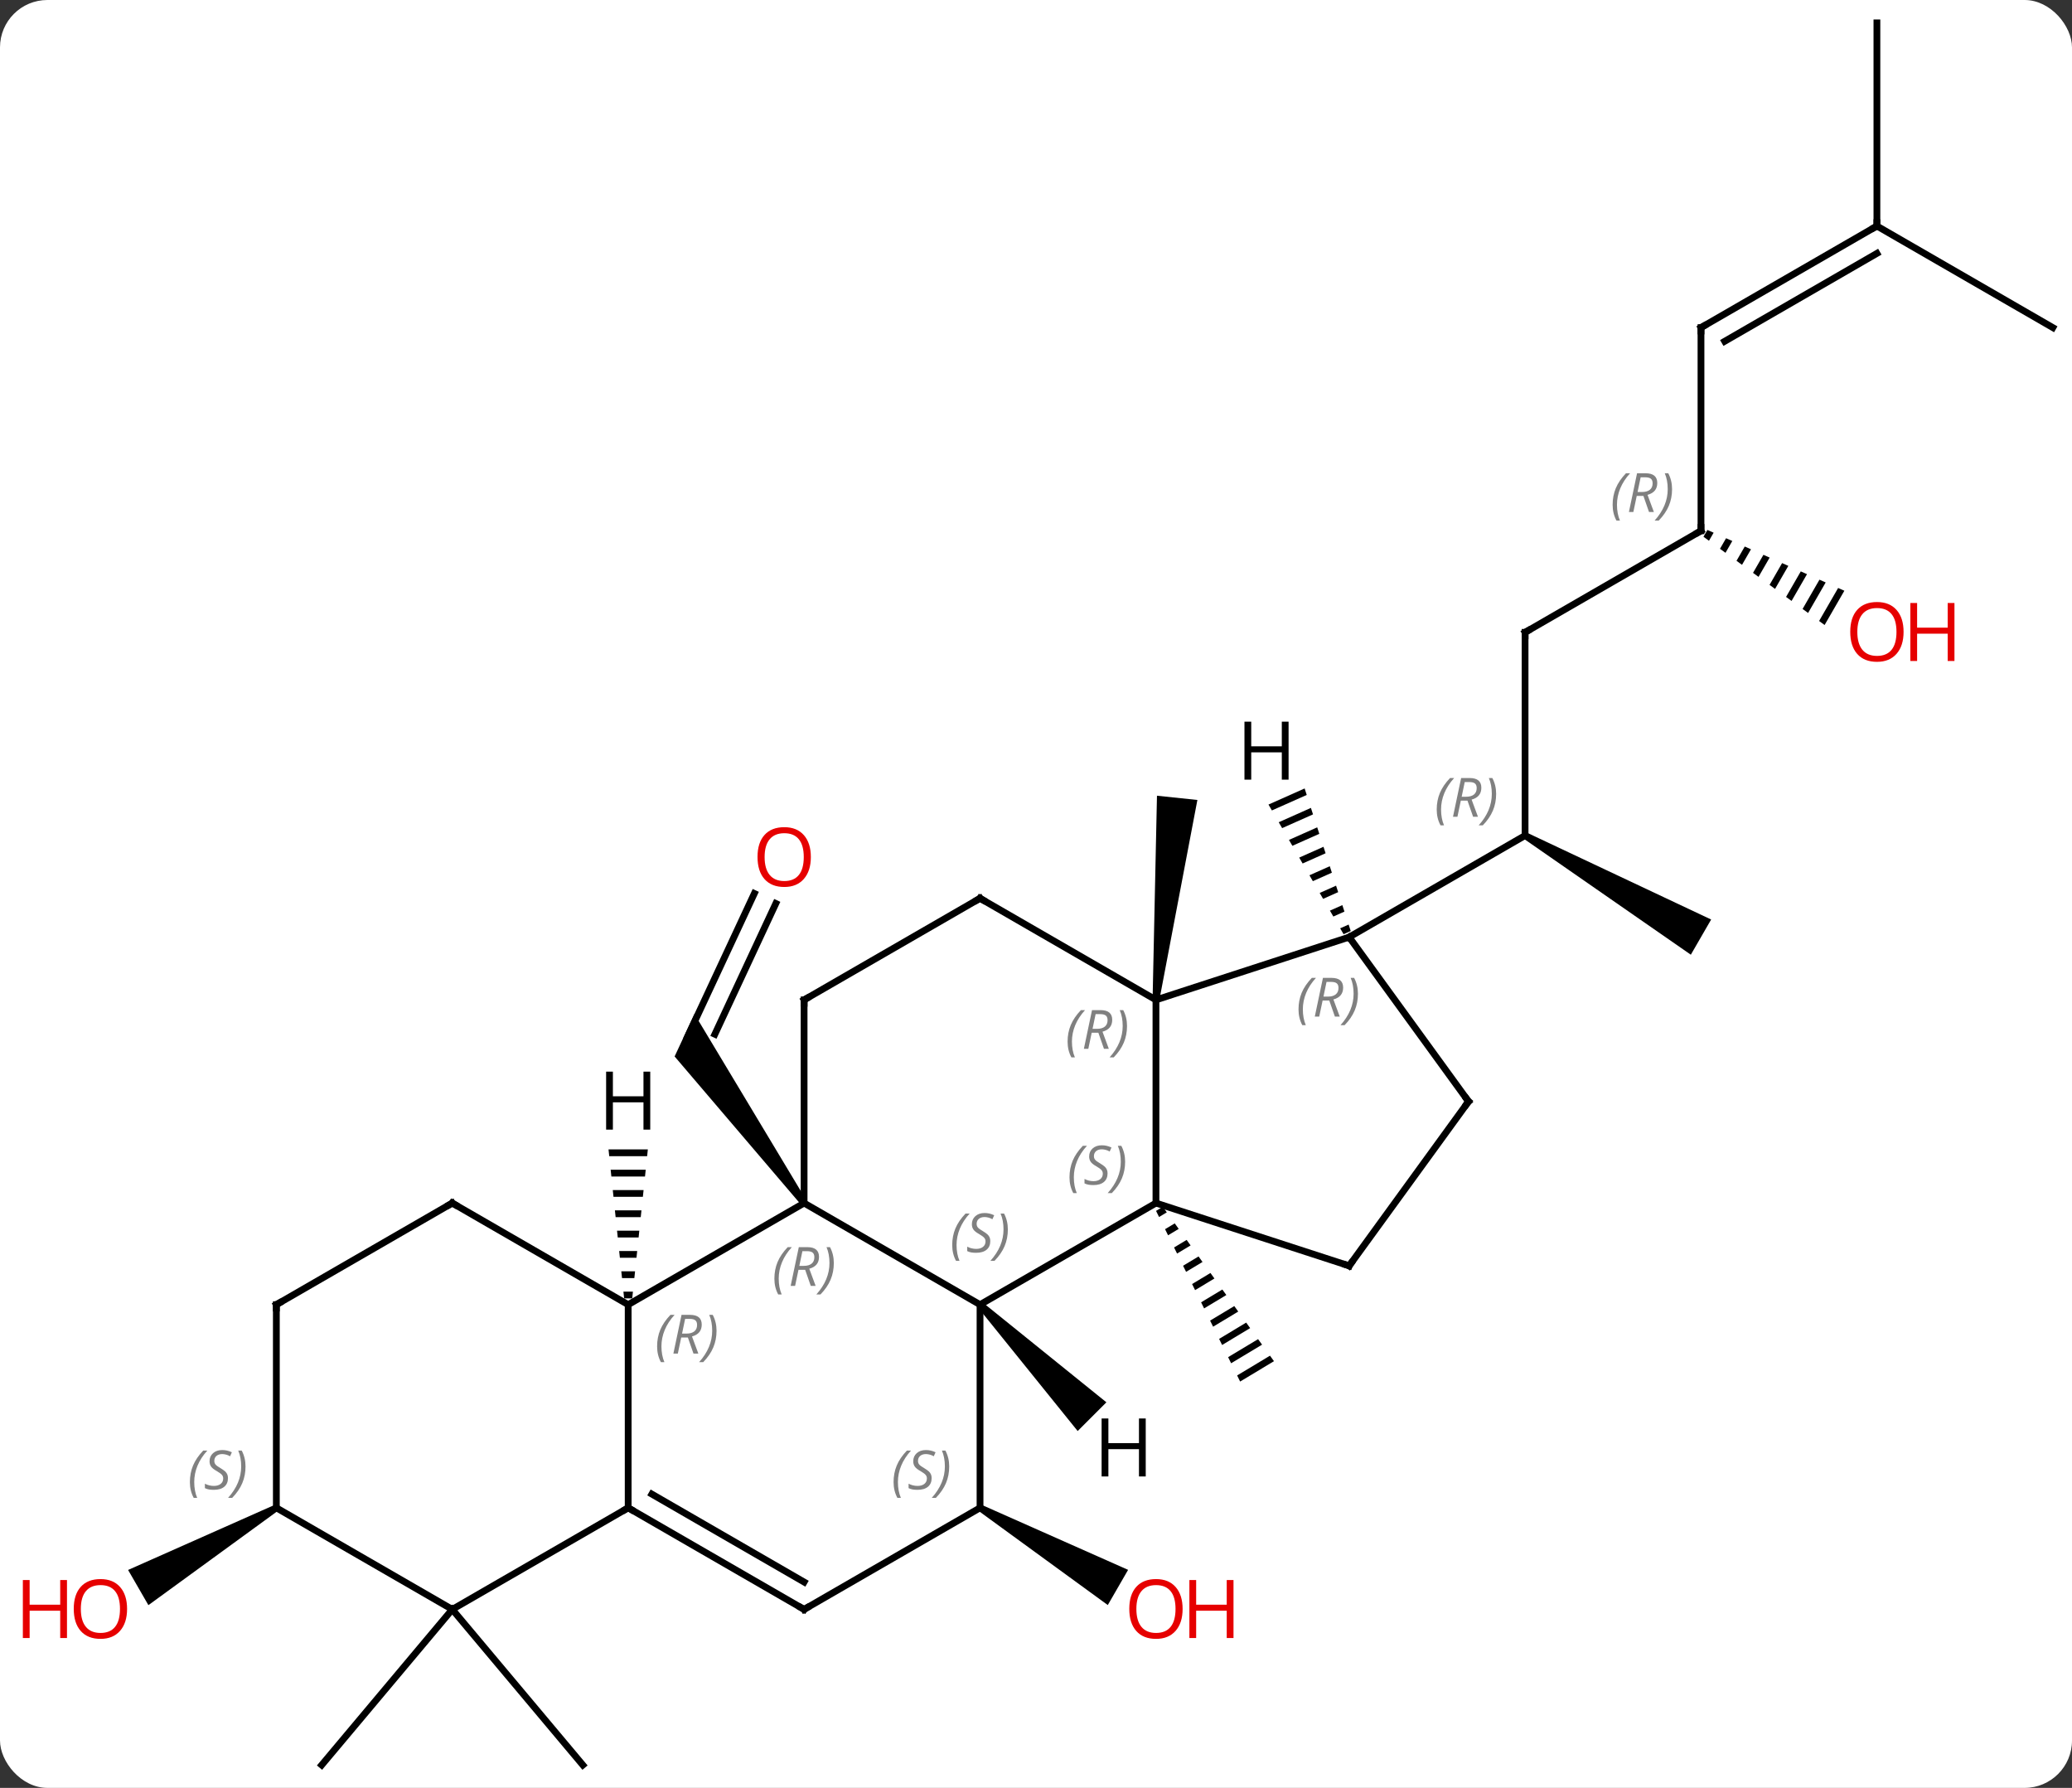 <svg width="306" viewBox="0 0 306 264" style="fill-opacity:1; color-rendering:auto; color-interpolation:auto; text-rendering:auto; stroke:black; stroke-linecap:square; stroke-miterlimit:10; shape-rendering:auto; stroke-opacity:1; fill:black; stroke-dasharray:none; font-weight:normal; stroke-width:1; font-family:'Open Sans'; font-style:normal; stroke-linejoin:miter; font-size:12; stroke-dashoffset:0; image-rendering:auto;" height="264" class="cas-substance-image" xmlns:xlink="http://www.w3.org/1999/xlink" xmlns="http://www.w3.org/2000/svg"><rect x="0" y="0" width="306" height="264" fill="#333333" stroke="none"/><svg class="cas-substance-single-component"><rect y="0" x="0" width="306" stroke="none" ry="7" rx="7" height="264" fill="white" class="cas-substance-group"/><svg y="0" x="0" width="306" viewBox="0 0 306 264" style="fill:black;" height="264" class="cas-substance-single-component-image"><svg><g><g transform="translate(159,132)" style="text-rendering:geometricPrecision; color-rendering:optimizeQuality; color-interpolation:linearRGB; stroke-linecap:butt; image-rendering:optimizeQuality;"><line y2="-0.07" y1="21.069" x2="-47.596" x1="-57.453" style="fill:none;"/><line y2="1.409" y1="20.717" x2="-44.424" x1="-53.427" style="fill:none;"/><path style="stroke:none;" d="M-39.838 45.358 L-40.658 45.932 L-59.37 23.997 L-56.442 17.718 Z"/><path style="stroke:none;" d="M12.73 46.201 L11.73 46.803 L11.73 46.803 L12.174 47.703 L12.174 47.703 L13.316 47.015 L13.316 47.015 L12.73 46.201 ZM14.488 48.643 L13.06 49.502 L13.06 49.502 L13.504 50.402 L15.075 49.457 L15.075 49.457 L14.488 48.643 ZM16.247 51.085 L14.391 52.202 L14.391 52.202 L14.834 53.102 L14.834 53.102 L16.833 51.899 L16.833 51.899 L16.247 51.085 ZM18.006 53.527 L15.721 54.902 L15.721 54.902 L16.165 55.801 L16.165 55.801 L18.592 54.341 L18.592 54.341 L18.006 53.527 ZM19.765 55.969 L17.051 57.601 L17.051 57.601 L17.495 58.501 L17.495 58.501 L20.351 56.783 L19.765 55.969 ZM21.523 58.411 L18.382 60.301 L18.382 60.301 L18.825 61.201 L18.825 61.201 L22.109 59.225 L22.109 59.225 L21.523 58.411 ZM23.282 60.853 L19.712 63.001 L19.712 63.001 L20.156 63.9 L20.156 63.9 L23.868 61.667 L23.868 61.667 L23.282 60.853 ZM25.041 63.295 L21.043 65.7 L21.043 65.7 L21.486 66.6 L21.486 66.6 L25.627 64.109 L25.041 63.295 ZM26.799 65.737 L22.373 68.4 L22.373 68.4 L22.816 69.3 L22.816 69.3 L27.386 66.552 L27.386 66.552 L26.799 65.737 ZM28.558 68.18 L23.703 71.099 L23.703 71.099 L24.147 71.999 L24.147 71.999 L29.144 68.993 L29.144 68.993 L28.558 68.18 Z"/><path style="stroke:none;" d="M-14.515 91.078 L-14.015 90.212 L7.601 99.805 L4.601 105.002 Z"/><path style="stroke:none;" d="M12.212 15.697 L11.218 15.593 L11.866 -14.504 L17.834 -13.877 Z"/><line y2="105.645" y1="128.625" x2="-92.208" x1="-111.492" style="fill:none;"/><line y2="105.645" y1="128.625" x2="-92.208" x1="-72.924" style="fill:none;"/><line y2="-38.625" y1="-8.625" x2="66.228" x1="66.228" style="fill:none;"/><path style="stroke:none;" d="M65.978 -8.192 L66.478 -9.058 L93.708 3.777 L90.708 8.973 Z"/><line y2="6.375" y1="-8.625" x2="40.248" x1="66.228" style="fill:none;"/><line y2="-53.625" y1="-38.625" x2="92.208" x1="66.228" style="fill:none;"/><line y2="-83.625" y1="-53.625" x2="92.208" x1="92.208" style="fill:none;"/><path style="stroke:none;" d="M93.155 -53.749 L92.575 -52.743 L93.388 -52.15 L93.388 -52.15 L94.074 -53.341 L94.074 -53.341 L93.155 -53.749 ZM95.913 -52.525 L95.014 -50.966 L95.828 -50.373 L95.828 -50.373 L96.833 -52.117 L96.833 -52.117 L95.913 -52.525 ZM98.671 -51.3 L97.454 -49.189 L98.267 -48.597 L99.591 -50.892 L98.671 -51.3 ZM101.43 -50.076 L99.893 -47.412 L100.706 -46.82 L100.706 -46.82 L102.349 -49.668 L101.43 -50.076 ZM104.188 -48.852 L102.333 -45.635 L102.333 -45.635 L103.146 -45.043 L103.146 -45.043 L105.107 -48.444 L105.107 -48.444 L104.188 -48.852 ZM106.946 -47.628 L104.772 -43.858 L104.772 -43.858 L105.585 -43.266 L105.585 -43.266 L107.865 -47.22 L106.946 -47.628 ZM109.704 -46.404 L107.212 -42.081 L108.025 -41.489 L110.624 -45.996 L110.624 -45.996 L109.704 -46.404 ZM112.462 -45.18 L109.651 -40.305 L109.651 -40.305 L110.464 -39.712 L113.382 -44.772 L113.382 -44.772 L112.462 -45.18 Z"/><line y2="-98.625" y1="-83.625" x2="118.188" x1="92.208" style="fill:none;"/><line y2="-94.584" y1="-81.604" x2="118.188" x1="95.708" style="fill:none;"/><line y2="-83.625" y1="-98.625" x2="144.171" x1="118.188" style="fill:none;"/><line y2="-128.625" y1="-98.625" x2="118.188" x1="118.188" style="fill:none;"/><path style="stroke:none;" d="M-118.438 90.212 L-117.938 91.078 L-137.083 105.017 L-140.083 99.821 Z"/><line y2="60.645" y1="45.645" x2="-14.265" x1="-40.248" style="fill:none;"/><line y2="60.645" y1="45.645" x2="-66.228" x1="-40.248" style="fill:none;"/><line y2="15.645" y1="45.645" x2="-40.248" x1="-40.248" style="fill:none;"/><line y2="45.645" y1="60.645" x2="11.715" x1="-14.265" style="fill:none;"/><line y2="90.645" y1="60.645" x2="-14.265" x1="-14.265" style="fill:none;"/><line y2="90.645" y1="60.645" x2="-66.228" x1="-66.228" style="fill:none;"/><line y2="45.645" y1="60.645" x2="-92.208" x1="-66.228" style="fill:none;"/><line y2="0.645" y1="15.645" x2="-14.265" x1="-40.248" style="fill:none;"/><line y2="15.645" y1="45.645" x2="11.715" x1="11.715" style="fill:none;"/><line y2="54.915" y1="45.645" x2="40.248" x1="11.715" style="fill:none;"/><line y2="105.645" y1="90.645" x2="-40.248" x1="-14.265" style="fill:none;"/><line y2="105.645" y1="90.645" x2="-40.248" x1="-66.228" style="fill:none;"/><line y2="101.604" y1="88.624" x2="-40.248" x1="-62.728" style="fill:none;"/><line y2="105.645" y1="90.645" x2="-92.208" x1="-66.228" style="fill:none;"/><line y2="60.645" y1="45.645" x2="-118.188" x1="-92.208" style="fill:none;"/><line y2="15.645" y1="0.645" x2="11.715" x1="-14.265" style="fill:none;"/><line y2="6.375" y1="15.645" x2="40.248" x1="11.715" style="fill:none;"/><line y2="30.645" y1="54.915" x2="57.879" x1="40.248" style="fill:none;"/><line y2="90.645" y1="105.645" x2="-118.188" x1="-92.208" style="fill:none;"/><line y2="90.645" y1="60.645" x2="-118.188" x1="-118.188" style="fill:none;"/><line y2="30.645" y1="6.375" x2="57.879" x1="40.248" style="fill:none;"/><path style="stroke:none;" d="M-14.619 60.999 L-13.911 60.291 L4.397 75.065 L0.155 79.307 Z"/><path style="stroke:none;" d="M-69.131 37.723 L-69.026 38.723 L-63.429 38.723 L-63.325 37.723 ZM-68.817 40.723 L-68.712 41.723 L-63.744 41.723 L-63.639 40.723 ZM-68.502 43.723 L-68.397 44.723 L-64.059 44.723 L-63.954 43.723 ZM-68.188 46.723 L-68.083 47.723 L-64.373 47.723 L-64.268 46.723 ZM-67.873 49.723 L-67.768 50.723 L-64.688 50.723 L-64.583 49.723 ZM-67.559 52.723 L-67.454 53.723 L-65.002 53.723 L-64.897 52.723 ZM-67.244 55.723 L-67.139 56.723 L-65.317 56.723 L-65.212 55.723 ZM-66.93 58.723 L-66.825 59.723 L-65.631 59.723 L-65.526 58.723 Z"/><path style="stroke:none;" d="M33.673 -15.576 L28.333 -13.199 L28.837 -12.329 L33.983 -14.619 L33.983 -14.619 L33.673 -15.576 ZM34.601 -12.705 L29.845 -10.588 L30.35 -9.718 L34.911 -11.748 L34.601 -12.705 ZM35.53 -9.834 L31.358 -7.978 L31.358 -7.978 L31.862 -7.107 L31.862 -7.107 L35.839 -8.877 L35.53 -9.834 ZM36.458 -6.963 L32.871 -5.367 L33.375 -4.497 L36.767 -6.007 L36.458 -6.963 ZM37.386 -4.093 L34.383 -2.756 L34.887 -1.886 L34.887 -1.886 L37.695 -3.136 L37.386 -4.093 ZM38.314 -1.222 L35.896 -0.145 L36.4 0.725 L38.624 -0.265 L38.314 -1.222 ZM39.242 1.649 L37.408 2.465 L37.912 3.336 L37.912 3.336 L39.552 2.606 L39.242 1.649 ZM40.171 4.52 L38.921 5.076 L39.425 5.946 L40.48 5.477 L40.171 4.52 Z"/></g><g transform="translate(160.586,132.74)" style="fill:rgb(230,0,0); text-rendering:geometricPrecision; color-rendering:optimizeQuality; image-rendering:optimizeQuality; font-family:'Open Sans'; stroke:rgb(230,0,0); color-interpolation:linearRGB;"><path style="stroke:none;" d="M-40.837 -6.19 Q-40.837 -4.128 -41.877 -2.948 Q-42.916 -1.768 -44.759 -1.768 Q-46.65 -1.768 -47.681 -2.933 Q-48.712 -4.097 -48.712 -6.206 Q-48.712 -8.3 -47.681 -9.448 Q-46.65 -10.597 -44.759 -10.597 Q-42.9 -10.597 -41.869 -9.425 Q-40.837 -8.253 -40.837 -6.19 ZM-47.666 -6.19 Q-47.666 -4.456 -46.923 -3.55 Q-46.181 -2.643 -44.759 -2.643 Q-43.337 -2.643 -42.611 -3.542 Q-41.884 -4.44 -41.884 -6.19 Q-41.884 -7.925 -42.611 -8.815 Q-43.337 -9.706 -44.759 -9.706 Q-46.181 -9.706 -46.923 -8.807 Q-47.666 -7.909 -47.666 -6.19 Z"/></g><g transform="matrix(1,0,0,1,159,132)" style="fill:rgb(230,0,0); text-rendering:geometricPrecision; color-rendering:optimizeQuality; image-rendering:optimizeQuality; font-family:'Open Sans'; stroke:rgb(230,0,0); color-interpolation:linearRGB;"><path style="stroke:none;" d="M15.652 105.575 Q15.652 107.637 14.613 108.817 Q13.574 109.997 11.731 109.997 Q9.84 109.997 8.809 108.832 Q7.777 107.668 7.777 105.559 Q7.777 103.465 8.809 102.317 Q9.84 101.168 11.731 101.168 Q13.59 101.168 14.621 102.34 Q15.652 103.512 15.652 105.575 ZM8.824 105.575 Q8.824 107.309 9.567 108.215 Q10.309 109.122 11.731 109.122 Q13.152 109.122 13.879 108.223 Q14.606 107.325 14.606 105.575 Q14.606 103.84 13.879 102.95 Q13.152 102.059 11.731 102.059 Q10.309 102.059 9.567 102.957 Q8.824 103.856 8.824 105.575 Z"/><path style="stroke:none;" d="M23.168 109.872 L22.168 109.872 L22.168 105.84 L17.652 105.84 L17.652 109.872 L16.652 109.872 L16.652 101.309 L17.652 101.309 L17.652 104.95 L22.168 104.95 L22.168 101.309 L23.168 101.309 L23.168 109.872 Z"/></g><g transform="matrix(1,0,0,1,159,132)" style="font-size:8.4px; fill:gray; text-rendering:geometricPrecision; image-rendering:optimizeQuality; color-rendering:optimizeQuality; font-family:'Open Sans'; font-style:italic; stroke:gray; color-interpolation:linearRGB;"><path style="stroke:none;" d="M53.179 -12.461 Q53.179 -13.789 53.648 -14.914 Q54.117 -16.039 55.148 -17.117 L55.757 -17.117 Q54.788 -16.055 54.304 -14.883 Q53.82 -13.711 53.82 -12.477 Q53.82 -11.149 54.257 -10.133 L53.742 -10.133 Q53.179 -11.164 53.179 -12.461 ZM56.739 -13.774 L56.239 -11.399 L55.583 -11.399 L56.786 -17.117 L58.036 -17.117 Q59.77 -17.117 59.77 -15.68 Q59.77 -14.32 58.333 -13.93 L59.27 -11.399 L58.552 -11.399 L57.724 -13.774 L56.739 -13.774 ZM57.317 -16.523 Q56.927 -14.602 56.864 -14.352 L57.52 -14.352 Q58.27 -14.352 58.677 -14.68 Q59.083 -15.008 59.083 -15.633 Q59.083 -16.102 58.825 -16.313 Q58.567 -16.523 57.974 -16.523 L57.317 -16.523 ZM61.956 -14.774 Q61.956 -13.445 61.48 -12.313 Q61.003 -11.18 59.988 -10.133 L59.378 -10.133 Q61.316 -12.289 61.316 -14.774 Q61.316 -16.102 60.878 -17.117 L61.394 -17.117 Q61.956 -16.055 61.956 -14.774 Z"/></g><g transform="matrix(1,0,0,1,159,132)" style="stroke-linecap:butt; font-size:8.4px; text-rendering:geometricPrecision; image-rendering:optimizeQuality; color-rendering:optimizeQuality; font-family:'Open Sans'; font-style:italic; color-interpolation:linearRGB; stroke-miterlimit:5;"><path style="fill:none;" d="M66.228 -38.125 L66.228 -38.625 L66.661 -38.875"/><path style="fill:none;" d="M91.775 -53.375 L92.208 -53.625 L92.208 -54.125"/><path style="fill:gray; stroke:none;" d="M79.159 -57.461 Q79.159 -58.789 79.628 -59.914 Q80.097 -61.039 81.128 -62.117 L81.737 -62.117 Q80.769 -61.055 80.284 -59.883 Q79.8 -58.711 79.8 -57.477 Q79.8 -56.148 80.237 -55.133 L79.722 -55.133 Q79.159 -56.164 79.159 -57.461 ZM82.719 -58.773 L82.219 -56.398 L81.563 -56.398 L82.766 -62.117 L84.016 -62.117 Q85.751 -62.117 85.751 -60.68 Q85.751 -59.32 84.313 -58.93 L85.251 -56.398 L84.532 -56.398 L83.704 -58.773 L82.719 -58.773 ZM83.297 -61.523 Q82.907 -59.602 82.844 -59.352 L83.501 -59.352 Q84.251 -59.352 84.657 -59.68 Q85.063 -60.008 85.063 -60.633 Q85.063 -61.102 84.805 -61.313 Q84.547 -61.523 83.954 -61.523 L83.297 -61.523 ZM87.936 -59.773 Q87.936 -58.445 87.46 -57.313 Q86.983 -56.18 85.968 -55.133 L85.358 -55.133 Q87.296 -57.289 87.296 -59.773 Q87.296 -61.102 86.858 -62.117 L87.374 -62.117 Q87.936 -61.055 87.936 -59.773 Z"/><path style="fill:none;" d="M92.208 -83.125 L92.208 -83.625 L92.641 -83.875"/></g><g transform="matrix(1,0,0,1,159,132)" style="stroke-linecap:butt; fill:rgb(230,0,0); text-rendering:geometricPrecision; color-rendering:optimizeQuality; image-rendering:optimizeQuality; font-family:'Open Sans'; stroke:rgb(230,0,0); color-interpolation:linearRGB; stroke-miterlimit:5;"><path style="stroke:none;" d="M122.126 -38.695 Q122.126 -36.633 121.086 -35.453 Q120.047 -34.273 118.204 -34.273 Q116.313 -34.273 115.282 -35.438 Q114.251 -36.602 114.251 -38.711 Q114.251 -40.805 115.282 -41.953 Q116.313 -43.102 118.204 -43.102 Q120.063 -43.102 121.094 -41.93 Q122.126 -40.758 122.126 -38.695 ZM115.297 -38.695 Q115.297 -36.961 116.04 -36.055 Q116.782 -35.148 118.204 -35.148 Q119.626 -35.148 120.352 -36.047 Q121.079 -36.945 121.079 -38.695 Q121.079 -40.43 120.352 -41.32 Q119.626 -42.211 118.204 -42.211 Q116.782 -42.211 116.04 -41.312 Q115.297 -40.414 115.297 -38.695 Z"/><path style="stroke:none;" d="M129.641 -34.398 L128.641 -34.398 L128.641 -38.43 L124.126 -38.43 L124.126 -34.398 L123.126 -34.398 L123.126 -42.961 L124.126 -42.961 L124.126 -39.32 L128.641 -39.32 L128.641 -42.961 L129.641 -42.961 L129.641 -34.398 Z"/><path style="fill:none; stroke:black;" d="M117.755 -98.375 L118.188 -98.625 L118.188 -99.125"/><path style="stroke:none;" d="M-140.233 105.575 Q-140.233 107.637 -141.273 108.817 Q-142.312 109.997 -144.155 109.997 Q-146.046 109.997 -147.077 108.832 Q-148.108 107.668 -148.108 105.559 Q-148.108 103.465 -147.077 102.317 Q-146.046 101.168 -144.155 101.168 Q-142.296 101.168 -141.265 102.34 Q-140.233 103.512 -140.233 105.575 ZM-147.062 105.575 Q-147.062 107.309 -146.319 108.215 Q-145.577 109.122 -144.155 109.122 Q-142.733 109.122 -142.007 108.223 Q-141.28 107.325 -141.28 105.575 Q-141.28 103.84 -142.007 102.95 Q-142.733 102.059 -144.155 102.059 Q-145.577 102.059 -146.319 102.957 Q-147.062 103.856 -147.062 105.575 Z"/><path style="stroke:none;" d="M-149.108 109.872 L-150.108 109.872 L-150.108 105.84 L-154.624 105.84 L-154.624 109.872 L-155.624 109.872 L-155.624 101.309 L-154.624 101.309 L-154.624 104.95 L-150.108 104.95 L-150.108 101.309 L-149.108 101.309 L-149.108 109.872 Z"/></g><g transform="matrix(1,0,0,1,159,132)" style="stroke-linecap:butt; font-size:8.4px; fill:gray; text-rendering:geometricPrecision; image-rendering:optimizeQuality; color-rendering:optimizeQuality; font-family:'Open Sans'; font-style:italic; stroke:gray; color-interpolation:linearRGB; stroke-miterlimit:5;"><path style="stroke:none;" d="M-44.636 56.809 Q-44.636 55.481 -44.168 54.356 Q-43.699 53.231 -42.668 52.153 L-42.058 52.153 Q-43.027 53.215 -43.511 54.387 Q-43.996 55.559 -43.996 56.793 Q-43.996 58.122 -43.558 59.137 L-44.074 59.137 Q-44.636 58.106 -44.636 56.809 ZM-41.076 55.497 L-41.576 57.872 L-42.233 57.872 L-41.029 52.153 L-39.779 52.153 Q-38.045 52.153 -38.045 53.59 Q-38.045 54.95 -39.483 55.34 L-38.545 57.872 L-39.264 57.872 L-40.092 55.497 L-41.076 55.497 ZM-40.498 52.747 Q-40.889 54.668 -40.951 54.918 L-40.295 54.918 Q-39.545 54.918 -39.139 54.59 Q-38.733 54.262 -38.733 53.637 Q-38.733 53.168 -38.99 52.958 Q-39.248 52.747 -39.842 52.747 L-40.498 52.747 ZM-35.859 54.497 Q-35.859 55.825 -36.336 56.958 Q-36.812 58.09 -37.828 59.137 L-38.437 59.137 Q-36.5 56.981 -36.5 54.497 Q-36.5 53.168 -36.937 52.153 L-36.422 52.153 Q-35.859 53.215 -35.859 54.497 Z"/><path style="stroke:none;" d="M-18.374 51.848 Q-18.374 50.52 -17.905 49.395 Q-17.436 48.27 -16.405 47.192 L-15.796 47.192 Q-16.764 48.254 -17.249 49.426 Q-17.733 50.598 -17.733 51.833 Q-17.733 53.161 -17.296 54.176 L-17.811 54.176 Q-18.374 53.145 -18.374 51.848 ZM-12.751 51.254 Q-12.751 52.083 -13.298 52.536 Q-13.845 52.989 -14.845 52.989 Q-15.251 52.989 -15.564 52.934 Q-15.876 52.879 -16.157 52.739 L-16.157 52.083 Q-15.533 52.411 -14.829 52.411 Q-14.204 52.411 -13.829 52.114 Q-13.454 51.817 -13.454 51.301 Q-13.454 50.989 -13.658 50.762 Q-13.861 50.536 -14.423 50.208 Q-15.017 49.879 -15.243 49.551 Q-15.47 49.223 -15.47 48.77 Q-15.47 48.036 -14.954 47.575 Q-14.439 47.114 -13.595 47.114 Q-13.22 47.114 -12.884 47.192 Q-12.548 47.27 -12.173 47.442 L-12.439 48.036 Q-12.689 47.879 -13.009 47.793 Q-13.329 47.708 -13.595 47.708 Q-14.126 47.708 -14.447 47.981 Q-14.767 48.254 -14.767 48.723 Q-14.767 48.926 -14.697 49.075 Q-14.626 49.223 -14.486 49.356 Q-14.345 49.489 -13.923 49.739 Q-13.361 50.083 -13.158 50.278 Q-12.954 50.473 -12.853 50.708 Q-12.751 50.942 -12.751 51.254 ZM-10.157 49.536 Q-10.157 50.864 -10.633 51.997 Q-11.11 53.129 -12.126 54.176 L-12.735 54.176 Q-10.797 52.02 -10.797 49.536 Q-10.797 48.208 -11.235 47.192 L-10.719 47.192 Q-10.157 48.254 -10.157 49.536 Z"/><path style="stroke:none;" d="M-61.956 66.809 Q-61.956 65.481 -61.488 64.356 Q-61.019 63.231 -59.988 62.153 L-59.378 62.153 Q-60.347 63.215 -60.831 64.387 Q-61.316 65.559 -61.316 66.793 Q-61.316 68.121 -60.878 69.137 L-61.394 69.137 Q-61.956 68.106 -61.956 66.809 ZM-58.396 65.496 L-58.896 67.871 L-59.553 67.871 L-58.349 62.153 L-57.099 62.153 Q-55.365 62.153 -55.365 63.59 Q-55.365 64.95 -56.803 65.34 L-55.865 67.871 L-56.584 67.871 L-57.412 65.496 L-58.396 65.496 ZM-57.818 62.746 Q-58.209 64.668 -58.271 64.918 L-57.615 64.918 Q-56.865 64.918 -56.459 64.59 Q-56.053 64.262 -56.053 63.637 Q-56.053 63.168 -56.31 62.958 Q-56.568 62.746 -57.162 62.746 L-57.818 62.746 ZM-53.179 64.496 Q-53.179 65.825 -53.656 66.957 Q-54.132 68.09 -55.148 69.137 L-55.757 69.137 Q-53.82 66.981 -53.82 64.496 Q-53.82 63.168 -54.257 62.153 L-53.742 62.153 Q-53.179 63.215 -53.179 64.496 Z"/><path style="fill:none; stroke:black;" d="M-40.248 16.145 L-40.248 15.645 L-39.815 15.395"/><path style="stroke:none;" d="M-1.054 41.848 Q-1.054 40.52 -0.585 39.395 Q-0.116 38.27 0.915 37.192 L1.524 37.192 Q0.556 38.254 0.071 39.426 Q-0.413 40.598 -0.413 41.833 Q-0.413 43.161 0.024 44.176 L-0.491 44.176 Q-1.054 43.145 -1.054 41.848 ZM4.569 41.254 Q4.569 42.083 4.022 42.536 Q3.475 42.989 2.475 42.989 Q2.069 42.989 1.756 42.934 Q1.444 42.879 1.163 42.739 L1.163 42.083 Q1.788 42.411 2.491 42.411 Q3.116 42.411 3.491 42.114 Q3.866 41.817 3.866 41.301 Q3.866 40.989 3.663 40.762 Q3.459 40.536 2.897 40.208 Q2.303 39.879 2.077 39.551 Q1.85 39.223 1.85 38.77 Q1.85 38.036 2.366 37.575 Q2.881 37.114 3.725 37.114 Q4.1 37.114 4.436 37.192 Q4.772 37.27 5.147 37.442 L4.881 38.036 Q4.631 37.879 4.311 37.794 Q3.991 37.708 3.725 37.708 Q3.194 37.708 2.873 37.981 Q2.553 38.254 2.553 38.723 Q2.553 38.926 2.623 39.075 Q2.694 39.223 2.834 39.356 Q2.975 39.489 3.397 39.739 Q3.959 40.083 4.162 40.278 Q4.366 40.473 4.467 40.708 Q4.569 40.942 4.569 41.254 ZM7.163 39.536 Q7.163 40.864 6.687 41.997 Q6.21 43.129 5.194 44.176 L4.585 44.176 Q6.523 42.02 6.523 39.536 Q6.523 38.208 6.085 37.192 L6.601 37.192 Q7.163 38.254 7.163 39.536 Z"/><path style="stroke:none;" d="M-27.034 86.848 Q-27.034 85.52 -26.565 84.395 Q-26.096 83.27 -25.065 82.192 L-24.456 82.192 Q-25.424 83.254 -25.909 84.426 Q-26.393 85.598 -26.393 86.833 Q-26.393 88.161 -25.956 89.176 L-26.471 89.176 Q-27.034 88.145 -27.034 86.848 ZM-21.411 86.254 Q-21.411 87.083 -21.958 87.536 Q-22.505 87.989 -23.505 87.989 Q-23.911 87.989 -24.224 87.934 Q-24.536 87.879 -24.817 87.739 L-24.817 87.083 Q-24.192 87.411 -23.489 87.411 Q-22.864 87.411 -22.489 87.114 Q-22.114 86.817 -22.114 86.301 Q-22.114 85.989 -22.317 85.762 Q-22.521 85.536 -23.083 85.208 Q-23.677 84.879 -23.904 84.551 Q-24.13 84.223 -24.13 83.77 Q-24.13 83.036 -23.614 82.575 Q-23.099 82.114 -22.255 82.114 Q-21.88 82.114 -21.544 82.192 Q-21.208 82.27 -20.833 82.442 L-21.099 83.036 Q-21.349 82.879 -21.669 82.793 Q-21.989 82.708 -22.255 82.708 Q-22.786 82.708 -23.107 82.981 Q-23.427 83.254 -23.427 83.723 Q-23.427 83.926 -23.357 84.075 Q-23.286 84.223 -23.146 84.356 Q-23.005 84.489 -22.583 84.739 Q-22.021 85.083 -21.817 85.278 Q-21.614 85.473 -21.513 85.708 Q-21.411 85.942 -21.411 86.254 ZM-18.817 84.536 Q-18.817 85.864 -19.293 86.997 Q-19.77 88.129 -20.785 89.176 L-21.395 89.176 Q-19.457 87.02 -19.457 84.536 Q-19.457 83.208 -19.895 82.192 L-19.379 82.192 Q-18.817 83.254 -18.817 84.536 Z"/><path style="fill:none; stroke:black;" d="M-65.795 90.895 L-66.228 90.645 L-66.661 90.895"/><path style="fill:none; stroke:black;" d="M-91.775 45.895 L-92.208 45.645 L-92.641 45.895"/><path style="fill:none; stroke:black;" d="M-14.698 0.895 L-14.265 0.645 L-13.832 0.895"/><path style="stroke:none;" d="M-1.334 21.809 Q-1.334 20.481 -0.865 19.356 Q-0.396 18.231 0.635 17.153 L1.244 17.153 Q0.275 18.215 -0.209 19.387 Q-0.693 20.559 -0.693 21.793 Q-0.693 23.122 -0.256 24.137 L-0.771 24.137 Q-1.334 23.106 -1.334 21.809 ZM2.226 20.497 L1.726 22.872 L1.07 22.872 L2.273 17.153 L3.523 17.153 Q5.257 17.153 5.257 18.59 Q5.257 19.95 3.82 20.34 L4.757 22.872 L4.039 22.872 L3.211 20.497 L2.226 20.497 ZM2.804 17.747 Q2.414 19.668 2.351 19.918 L3.007 19.918 Q3.757 19.918 4.164 19.59 Q4.57 19.262 4.57 18.637 Q4.57 18.168 4.312 17.957 Q4.054 17.747 3.461 17.747 L2.804 17.747 ZM7.443 19.497 Q7.443 20.825 6.967 21.957 Q6.49 23.09 5.475 24.137 L4.865 24.137 Q6.803 21.981 6.803 19.497 Q6.803 18.168 6.365 17.153 L6.881 17.153 Q7.443 18.215 7.443 19.497 Z"/><path style="fill:none; stroke:black;" d="M39.773 54.761 L40.248 54.915 L40.542 54.511"/><path style="fill:none; stroke:black;" d="M-39.815 105.395 L-40.248 105.645 L-40.681 105.395"/><path style="fill:none; stroke:black;" d="M-117.755 60.395 L-118.188 60.645 L-118.188 61.145"/><path style="stroke:none;" d="M32.769 17.049 Q32.769 15.721 33.237 14.596 Q33.706 13.471 34.737 12.393 L35.347 12.393 Q34.378 13.456 33.894 14.628 Q33.409 15.8 33.409 17.034 Q33.409 18.362 33.847 19.378 L33.331 19.378 Q32.769 18.346 32.769 17.049 ZM36.329 15.737 L35.829 18.112 L35.173 18.112 L36.376 12.393 L37.626 12.393 Q39.36 12.393 39.36 13.831 Q39.36 15.19 37.923 15.581 L38.86 18.112 L38.141 18.112 L37.313 15.737 L36.329 15.737 ZM36.907 12.987 Q36.516 14.909 36.454 15.159 L37.11 15.159 Q37.86 15.159 38.266 14.831 Q38.673 14.503 38.673 13.878 Q38.673 13.409 38.415 13.198 Q38.157 12.987 37.563 12.987 L36.907 12.987 ZM41.546 14.737 Q41.546 16.065 41.069 17.198 Q40.593 18.331 39.577 19.378 L38.968 19.378 Q40.905 17.221 40.905 14.737 Q40.905 13.409 40.468 12.393 L40.983 12.393 Q41.546 13.456 41.546 14.737 Z"/><path style="fill:none; stroke:black;" d="M57.585 31.049 L57.879 30.645 L57.585 30.241"/><path style="stroke:none;" d="M-130.957 86.848 Q-130.957 85.52 -130.488 84.395 Q-130.019 83.27 -128.988 82.192 L-128.379 82.192 Q-129.347 83.254 -129.832 84.426 Q-130.316 85.598 -130.316 86.833 Q-130.316 88.161 -129.879 89.176 L-130.394 89.176 Q-130.957 88.145 -130.957 86.848 ZM-125.334 86.254 Q-125.334 87.083 -125.881 87.536 Q-126.428 87.989 -127.428 87.989 Q-127.834 87.989 -128.147 87.934 Q-128.459 87.879 -128.74 87.739 L-128.74 87.083 Q-128.115 87.411 -127.412 87.411 Q-126.787 87.411 -126.412 87.114 Q-126.037 86.817 -126.037 86.301 Q-126.037 85.989 -126.24 85.762 Q-126.444 85.536 -127.006 85.208 Q-127.6 84.879 -127.826 84.551 Q-128.053 84.223 -128.053 83.77 Q-128.053 83.036 -127.537 82.575 Q-127.022 82.114 -126.178 82.114 Q-125.803 82.114 -125.467 82.192 Q-125.131 82.27 -124.756 82.442 L-125.022 83.036 Q-125.272 82.879 -125.592 82.793 Q-125.912 82.708 -126.178 82.708 Q-126.709 82.708 -127.03 82.981 Q-127.35 83.254 -127.35 83.723 Q-127.35 83.926 -127.28 84.075 Q-127.209 84.223 -127.069 84.356 Q-126.928 84.489 -126.506 84.739 Q-125.944 85.083 -125.74 85.278 Q-125.537 85.473 -125.436 85.708 Q-125.334 85.942 -125.334 86.254 ZM-122.74 84.536 Q-122.74 85.864 -123.216 86.997 Q-123.693 88.129 -124.709 89.176 L-125.318 89.176 Q-123.38 87.02 -123.38 84.536 Q-123.38 83.208 -123.818 82.192 L-123.302 82.192 Q-122.74 83.254 -122.74 84.536 Z"/></g><g transform="matrix(1,0,0,1,159,132)" style="stroke-linecap:butt; text-rendering:geometricPrecision; color-rendering:optimizeQuality; image-rendering:optimizeQuality; font-family:'Open Sans'; color-interpolation:linearRGB; stroke-miterlimit:5;"><path style="stroke:none;" d="M10.206 86.014 L9.206 86.014 L9.206 81.983 L4.69 81.983 L4.69 86.014 L3.69 86.014 L3.69 77.452 L4.69 77.452 L4.69 81.092 L9.206 81.092 L9.206 77.452 L10.206 77.452 L10.206 86.014 Z"/><path style="stroke:none;" d="M-62.97 34.801 L-63.97 34.801 L-63.97 30.77 L-68.486 30.77 L-68.486 34.801 L-69.486 34.801 L-69.486 26.239 L-68.486 26.239 L-68.486 29.879 L-63.97 29.879 L-63.97 26.239 L-62.97 26.239 L-62.97 34.801 Z"/><path style="stroke:none;" d="M31.302 -16.877 L30.302 -16.877 L30.302 -20.908 L25.786 -20.908 L25.786 -16.877 L24.786 -16.877 L24.786 -25.439 L25.786 -25.439 L25.786 -21.799 L30.302 -21.799 L30.302 -25.439 L31.302 -25.439 L31.302 -16.877 Z"/></g></g></svg></svg></svg></svg>